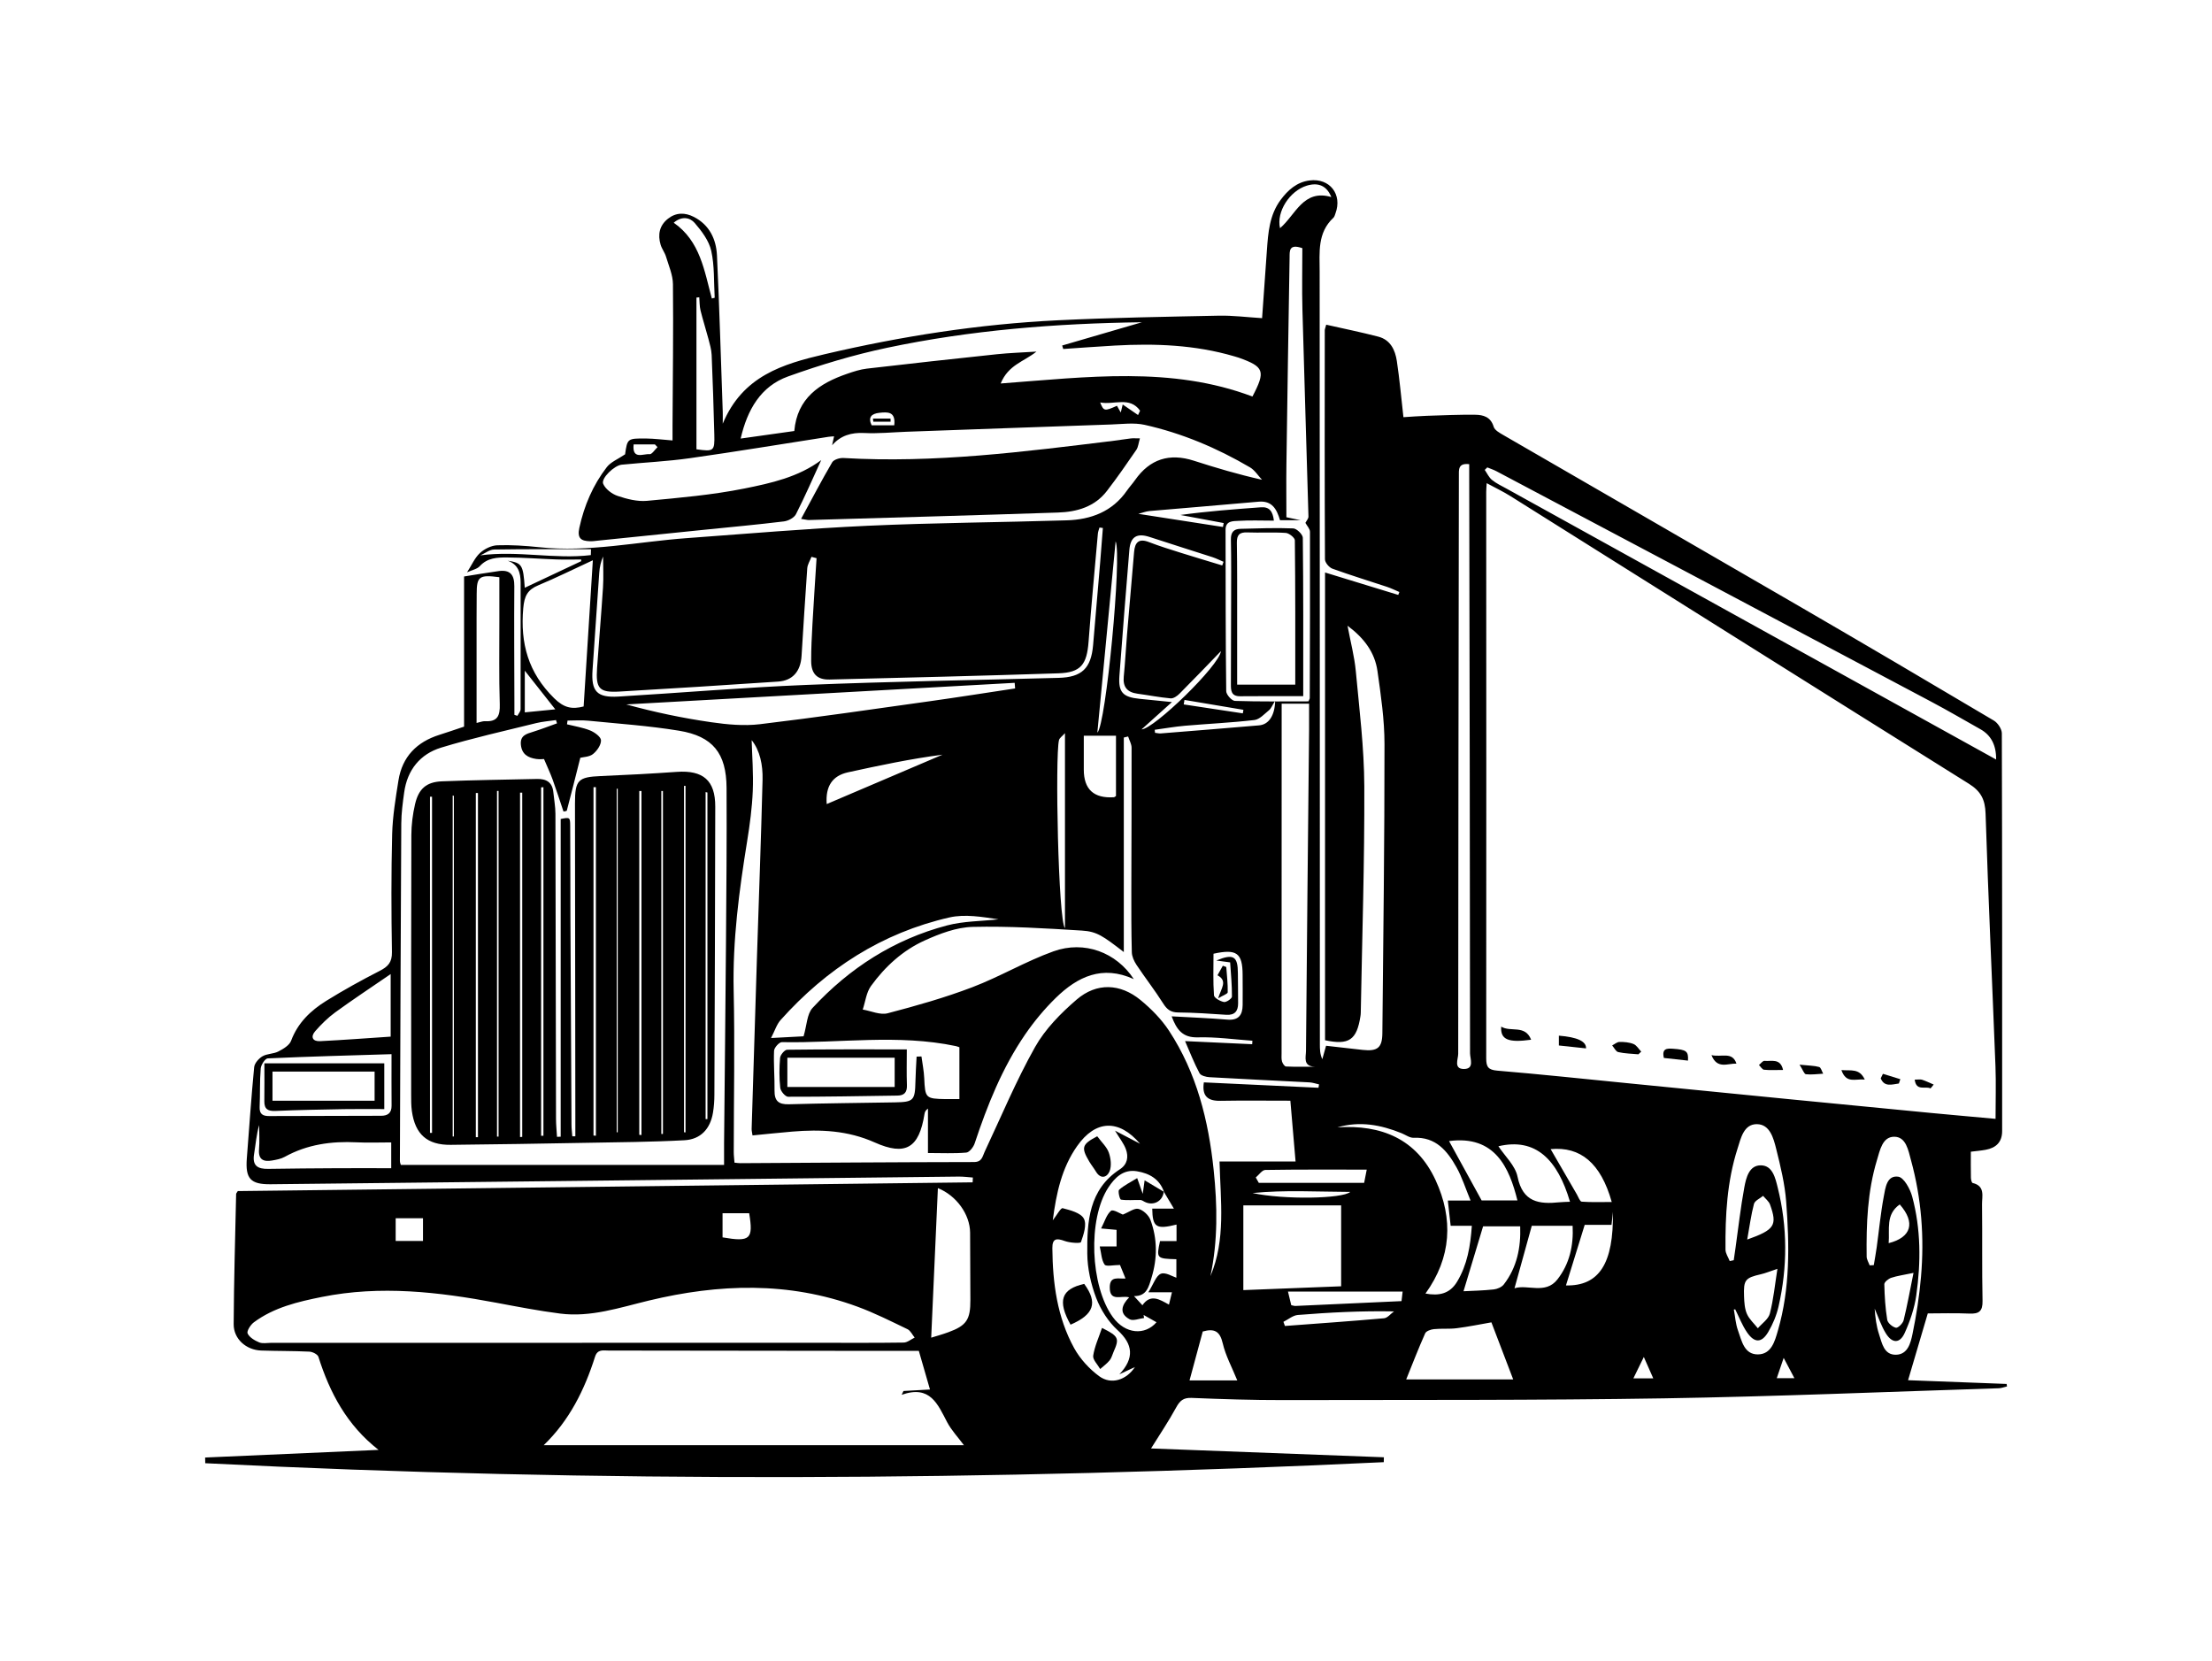 <?xml version="1.0" encoding="UTF-8"?><svg id="a" xmlns="http://www.w3.org/2000/svg" viewBox="0 0 800 600.7"><path d="M297.02,166.33c-3.01,6.56-5.88,13.19-9.15,19.61-.67,1.31-2.8,2.42-4.38,2.61-9.51,1.16-19.05,2.03-28.58,3-12.84,1.31-25.69,2.63-38.53,3.94-1.01,.1-2.03,.27-3.04,.23-3.13-.1-4.65-1.01-3.82-4.83,1.76-8.09,4.93-15.47,9.94-21.97,1.45-1.88,4.03-2.88,6.61-4.63,.82-5.71,.82-5.78,7.61-5.72,3.01,.03,6.01,.43,9.55,.7,0-1.82,0-3.66,0-5.51,.09-17,.32-34,.15-51-.03-3.32-1.52-6.65-2.5-9.93-.45-1.51-1.51-2.83-1.96-4.34-1.08-3.64-.45-6.95,2.66-9.4,2.94-2.32,6.19-2.29,9.39-.64,5.61,2.89,8.05,8.04,8.33,13.9,.89,18.86,1.42,37.73,2.09,56.59,.04,1.08,0,2.17,0,4.27,7.2-17.29,21.69-21.57,36.94-25.14,27.73-6.49,55.76-10.87,84.19-12.25,19.43-.95,38.9-1.27,58.35-1.67,5.03-.1,10.07,.56,15.58,.9,.6-8.38,1.17-16.45,1.74-24.52,.45-6.39,.93-12.77,4.93-18.2,2.67-3.61,5.89-6.49,10.52-7.08,7.28-.93,11.92,5.05,9.34,11.94-.2,.54-.35,1.2-.74,1.56-5.84,5.43-4.98,12.5-4.97,19.45,.06,93.14,.06,186.28,.08,279.42,0,1.73,0,3.47,.88,5.4,.42-1.5,.84-2.99,1.36-4.86,4.36,.5,8.8,1.01,13.24,1.5,5.33,.58,7.07-.75,7.12-6.02,.34-34.86,.79-69.71,.77-104.57,0-8.81-1.3-17.65-2.54-26.4-.95-6.69-4.76-11.89-10.83-16.4,1.12,5.99,2.5,11.14,2.99,16.37,1.29,13.87,3.02,27.77,3.08,41.66,.11,27.29-.79,54.59-1.28,81.89,0,.43-.06,.87-.12,1.3-1.33,8.58-4.14,10.52-12.8,8.68V207.02c9.03,2.77,17.76,5.44,26.48,8.11,.13-.35,.26-.7,.4-1.05-1.48-.63-2.93-1.35-4.45-1.86-6.59-2.19-13.24-4.21-19.77-6.58-1.19-.43-2.68-2.21-2.69-3.38-.14-27.61-.1-55.22-.07-82.82,0-.41,.2-.82,.52-2.03,6.31,1.43,12.62,2.71,18.85,4.33,4.38,1.14,6.1,4.83,6.7,8.83,.99,6.56,1.57,13.19,2.38,20.29,2.8-.17,5.65-.41,8.51-.5,5.8-.19,11.61-.45,17.41-.38,2.94,.03,5.65,.75,6.72,4.35,.37,1.24,2.16,2.22,3.49,2.99,35.5,20.56,71.06,41.02,106.54,61.62,23.7,13.75,47.31,27.65,70.87,41.63,1.41,.84,2.87,3.03,2.88,4.59,.15,47.95,.11,95.9,.11,143.85,0,4.03-2.24,6.08-5.96,6.77-1.69,.31-3.4,.45-5.36,.69,0,3.35-.04,6.38,.03,9.41,.01,.66,.27,1.81,.62,1.9,4.63,1.09,3.36,4.84,3.4,7.75,.14,11.62-.06,23.25,.18,34.87,.08,3.76-1.27,4.77-4.79,4.61-5.19-.24-10.4-.06-15.01-.06-2.47,8.35-4.78,16.17-7.13,24.15,11.44,.43,23.54,.89,35.65,1.35l.12,.91c-.98,.22-1.96,.61-2.95,.65-40.36,1.28-80.72,3-121.1,3.65-45.9,.73-91.83,.54-137.74,.63-11.04,.02-22.08-.34-33.11-.79-2.97-.12-4.24,1.01-5.58,3.47-2.74,5.03-5.97,9.8-9.08,14.81,27.84,1.06,56.02,2.13,84.21,3.19-.01,.59-.02,1.18-.04,1.77-142.08,6.73-284.16,7.51-426.23,.38l-.04-2.06c20.67-.91,41.34-1.82,62.72-2.76-11.44-8.94-17.63-20.62-21.75-33.65-.29-.91-2.12-1.83-3.27-1.88-5.8-.28-11.62-.2-17.43-.4-5.44-.19-9.98-4.18-9.95-9.54,.08-15.69,.55-31.37,.89-47.06,0-.25,.27-.49,.6-1.06,88.47-1.05,177.12-2.11,265.77-3.16,.03-.58,.05-1.16,.08-1.74-1.7-.12-3.41-.36-5.11-.34-46.64,.51-93.28,1.04-139.91,1.57-36.32,.41-72.64,.83-108.97,1.2-7.31,.07-9.16-2.06-8.59-9.39,.86-10.98,1.59-21.98,2.65-32.94,.14-1.43,1.66-3.15,3-3.94,1.68-.98,4-.84,5.75-1.74,1.77-.92,3.99-2.22,4.61-3.88,2.43-6.52,7.11-10.95,12.71-14.43,6.27-3.89,12.75-7.47,19.32-10.83,3-1.54,4.5-3.07,4.44-6.79-.24-14.24-.28-28.48,.08-42.71,.17-6.48,1.26-12.97,2.28-19.39,1.37-8.58,6.62-13.9,14.82-16.48,2.88-.91,5.74-1.9,8.91-2.96v-54.3c4.35-.68,8.43-1.39,12.52-1.95,4.15-.57,5.69,1.36,5.65,5.49-.11,14.09,0,28.19,.03,42.28,0,1.41,0,2.81,0,4.22l1.09,.35c.4-.79,1.15-1.58,1.15-2.38,.05-15.25-.02-30.5,.01-45.75,0-3.62-.85-6.58-4.68-7.97,5.2,.83,5.59,1.45,6.18,9.79,6.86-3.23,13.63-6.41,20.39-9.6l.02-.62c-3.01,0-6.02,.09-9.02-.02-5.94-.21-11.87-.69-17.81-.72-3.52-.02-7.11,.12-9.86,3.16-.96,1.06-2.75,1.36-4.6,2.22,1.73-2.69,2.81-5.27,4.67-6.98,1.62-1.49,4.11-2.72,6.26-2.8,5.06-.18,10.16,.17,15.21,.7,17.96,1.91,35.54-1.99,53.29-3.28,21.85-1.59,43.69-3.48,65.57-4.48,23.94-1.09,47.92-1.22,71.88-1.96,8.77-.27,16.5-3.13,21.78-10.75,.91-1.31,2.01-2.49,2.92-3.79,5.36-7.63,12.43-9.87,21.29-7.02,7.95,2.56,15.96,4.94,24.64,6.89-1.43-1.51-2.61-3.46-4.33-4.48-11.93-7-24.6-12.36-38.11-15.38-3.87-.86-8.1-.27-12.16-.13-24.68,.84-49.35,1.75-74.03,2.63-5.08,.18-10.17,.71-15.22,.45-4.69-.23-8.53,.9-11.63,4.43,.22-1.02,.45-2.04,.71-3.23-.84,.07-1.42,.08-1.98,.17-16.73,2.6-33.43,5.37-50.18,7.74-8.17,1.16-16.44,1.53-24.66,2.35-2.67,.26-7.54,4.94-6.68,6.92,.82,1.9,3.17,3.68,5.23,4.37,3.37,1.13,7.13,2.1,10.6,1.78,11.79-1.1,23.66-2.14,35.25-4.46,9.66-1.94,19.54-4.13,27.78-10.28Zm123.86,264.58l.1,.1c-1.6-4.65-5.25-6.7-9.76-7.46-4.94-.84-8.02,2.3-10.35,5.83-7.54,11.45-6.57,35.62,1.58,46.87,4.55,6.29,11.71,6.68,15.81,1.89-1.54-.87-3.11-1.76-4.67-2.64,.06,.37,.12,.74,.18,1.11-1.77,.2-3.96,1.15-5.24,.45-3.89-2.11-2.89-5.14-.15-7.92-2.87-.82-7.07,1.79-7.02-3.67,.05-4.24,3.16-2.93,5.7-3.15-.84-2.04-1.64-4-2-4.89-2.37,0-5.02,.66-5.57-.14-1.14-1.66-1.18-4.09-1.75-6.55h6.08v-6.01c-1.73-.16-3.16-.28-5.59-.5,1.3-2.5,1.96-5.03,3.59-6.39,.75-.62,3.41,1.06,4.26,1.37,2.24-.89,4.2-2.43,5.67-2.06,1.71,.44,3.71,2.3,4.33,4,2.52,6.84,2.54,13.86,.38,20.9-1.02,3.32-1.73,6.69-6.33,6.64,1.2,1.31,2.1,2.29,3.04,3.31,2.96-4.3,6.31-2.04,9.6-.23,.41-1.7,.78-3.22,1.08-4.46h-8.54c1.9-3.01,2.76-5.98,4.53-6.7,1.66-.67,4.29,1.03,5.61,1.43v-6.69c-7.17-.19-7.28-.31-5.91-6.57h5.97v-5.96c-7.38,1.83-8.67,.99-8.79-5.76h7.84c-1.28-2.14-2.47-4.14-3.67-6.15Zm49.42-242.8h-7.36c-1.21-4.05-2.89-7.13-7.77-6.69-13.14,1.19-26.3,2.23-39.45,3.38-1.24,.11-2.45,.6-4.03,1.01,10.67,1.66,20.64,3.2,30.61,4.75,.09-.47,.18-.95,.26-1.42l-15.65-2.92c9.77-1.34,19.45-2.07,29.13-2.78,3.12-.23,4.29,1.54,4.68,4.83-4.46,0-8.66-.19-12.83,.08-1.93,.12-4.66-.11-4.65,3.23,.04,19.46,0,38.91,.24,58.37,.01,1.24,2.02,3.48,3.15,3.51,8.91,.29,17.84,.16,26.6,.16,.26-.66,.46-.92,.46-1.19,.06-20.04,.13-40.08,.08-60.12,0-1.08-1.07-2.15-1.65-3.23,.38-.77,1.12-1.54,1.1-2.3-.69-24.94-1.51-49.87-2.18-74.81-.2-7.51-.03-15.03-.03-22.23-4.96-1.73-4.57,1.17-4.61,3.36-.42,24.95-.8,49.9-1.15,74.85-.09,6.37-.01,12.74-.01,19.09,1.75,.37,3.4,.71,5.05,1.06Zm251.42,216.48c0-6.8,.2-12.89-.03-18.96-1.18-30.47-2.61-60.93-3.58-91.41-.16-5.1-1.71-8.1-6.03-10.8-55.32-34.58-110.53-69.34-165.79-104.01-2.63-1.65-5.46-2.99-8.61-4.69-.09,1.49-.17,2.33-.17,3.16,.02,68.28,.06,136.56,0,204.83,0,3.07,.69,4.17,4.02,4.45,15.61,1.3,31.19,2.97,46.79,4.51,19.63,1.94,39.25,3.9,58.88,5.82,17.03,1.67,34.06,3.33,51.1,4.96,7.62,.73,15.24,1.39,23.43,2.14Zm-449.56,6.01c-.14-.99-.34-1.7-.32-2.39,.62-20.46,1.24-40.93,1.9-61.39,.69-21.63,1.51-43.25,2.05-64.88,.13-5.33-.95-10.58-3.94-14.29,.16,5.76,.66,12.07,.4,18.35-.25,6.07-1.06,12.15-2.03,18.16-2.9,17.92-5.29,35.83-4.88,54.09,.44,19.46,.04,38.93,.03,58.4,0,1.24,.18,2.48,.27,3.78,.91,.09,1.48,.19,2.04,.19,28.18-.16,56.36-.37,84.55-.41,2.93,0,3.05-1.94,3.88-3.71,5.97-12.68,11.37-25.69,18.23-37.87,3.67-6.52,9.32-12.25,15.06-17.18,7.23-6.2,15.76-5.84,23.09,.18,3.87,3.18,7.55,6.92,10.29,11.08,10.01,15.24,14.29,32.47,16.16,50.38,1.35,12.84,1.55,25.66-1.18,38.39,5.62-13.24,3.66-27.14,3.3-41.46h27.5c-.63-7.32-1.2-14.05-1.88-21.99-8.77,0-17.04-.11-25.3,.04-4.57,.08-6.74-1.68-5.99-6.67,13.81,.65,27.63,1.3,41.46,1.95l.19-1.22c-1.15-.25-2.29-.67-3.46-.73-12.03-.64-24.07-1.18-36.1-1.87-1.28-.07-3.18-.55-3.66-1.45-1.92-3.59-3.4-7.42-5.23-11.6,8.59,.4,16.44,.76,24.28,1.12,.03-.42,.05-.84,.08-1.26-6.58-.46-13.17-1.41-19.73-1.22-5.5,.16-7.66-2.73-9.48-7.6,6.89,.39,13.5,.63,20.09,1.19,4.09,.35,5.55-1.63,5.59-5.28,.04-3.63,0-7.26-.01-10.9-.03-7.9-2.13-9.5-10.53-7.65,0,4.96-.19,10.02,.17,15.04,.07,.94,2.25,2.17,3.61,2.42,.86,.16,2.89-1.25,2.89-1.96,.03-4.15-.39-8.3-.65-12.37-1.98-.27-3.49-.47-5-.67,6.24-2.61,7.79-1.51,7.8,4.63,0,3.63,.1,7.26,.08,10.89-.01,2.78-1.23,4.3-4.28,4.1-5.79-.38-11.6-.8-17.4-.84-2.71-.02-4.06-1.1-5.44-3.29-3.01-4.76-6.5-9.22-9.62-13.91-.88-1.33-1.66-3.01-1.7-4.56-.21-7.53-.19-15.07-.18-22.6,.03-17.12,.12-34.24,.09-51.36,0-1.36-.82-2.72-1.25-4.08-.52,.13-1.04,.26-1.56,.38v77.57c-7.52-5.78-9.68-7.42-15.15-7.76-13.17-.81-26.38-1.65-39.55-1.33-5.83,.14-11.88,2.45-17.32,4.91-7.9,3.56-14.33,9.44-19.41,16.45-1.7,2.34-2.03,5.66-2.99,8.53,3.02,.51,6.31,2.05,9.02,1.34,10.32-2.7,20.63-5.62,30.59-9.41,9.99-3.8,19.31-9.37,29.36-12.98,11.22-4.03,22.77,.4,29.07,10.05-11.43-5.22-20.39-.86-28.2,6.76-4.12,4.02-7.88,8.55-11.14,13.3-8.26,12.05-13.63,25.51-18.21,39.31-.45,1.36-1.91,3.25-3.04,3.35-4.39,.39-8.84,.16-13.86,.16v-16.07c-.99,.69-1.16,1.37-1.27,2.05-1.95,12.13-6.76,15.21-18,10.19-9.71-4.34-19.59-4.78-29.8-3.92-4.74,.4-9.47,.91-14.36,1.38Zm60.14,77.88c-10.34,0-20.31,0-30.29,0-27.31-.03-54.61-.08-81.92-.1-1.93,0-4-.58-4.89,2.25-3.79,11.93-9.23,22.98-18.57,31.98h151.99c-2.19-2.95-4.52-5.4-6.05-8.29-3.42-6.48-6.12-13.61-16.47-9.94l.65-1.38c3.08-.17,6.15-.35,9.59-.54-1.47-5.1-2.82-9.77-4.04-13.99Zm-70.43-67.25c0-3.17-.02-5.46,0-7.74,.23-24.12,.5-48.23,.69-72.35,.14-18.74,.31-37.48,.21-56.22-.06-12.52-4.95-18.69-17.21-20.69-10.85-1.78-21.87-2.53-32.83-3.62-2.47-.25-4.98-.04-7.47-.04l-.2,1.35c2.81,.71,5.74,1.15,8.39,2.23,1.61,.66,3.88,2.3,3.91,3.55,.05,1.68-1.45,3.82-2.9,4.98-1.31,1.05-3.46,1.05-4.59,1.35-1.65,6.56-3.22,12.83-4.87,19.07-.07,.26-.98,.29-1.21,.35-1.35-4-2.56-7.8-3.92-11.54-.83-2.3-1.89-4.51-3.12-7.43-.24,0-1.56,.16-2.83-.03-2.93-.44-5.17-1.66-5.53-5.08-.36-3.42,1.98-3.99,4.42-4.75,2.91-.91,5.76-2.02,8.64-3.05l-.37-1.18c-2.4,.36-4.84,.52-7.18,1.1-11.47,2.84-23.04,5.41-34.33,8.85-7.62,2.32-12.27,8.08-13.39,16.19-.52,3.73-1.03,7.5-1.05,11.26-.23,40.68-.36,81.35-.5,122.03,0,.54,.24,1.09,.33,1.42h116.93Zm-51.39,64.34c28.47,0,56.94,0,85.41,0,10.31,0,20.63,.07,30.94-.08,1.33-.02,2.65-1.17,3.97-1.8-.85-1.03-1.49-2.5-2.58-3.03-5.99-2.88-11.96-5.9-18.19-8.18-24.83-9.11-50.02-8.27-75.35-2.18-10.54,2.53-21,6.12-32.07,4.71-7.74-.99-15.43-2.48-23.11-3.92-20.93-3.92-41.9-6.35-63.08-2.1-8.68,1.74-17.32,3.77-24.61,9.18-1.19,.88-2.65,3.17-2.26,4.02,.66,1.44,2.56,2.56,4.18,3.23,1.25,.52,2.86,.17,4.31,.17,37.48,0,74.95,0,112.43,0ZM384.53,126.2l-.38-1.26c9.62-2.8,19.23-5.61,28.85-8.41-31.08,.41-61.89,2.84-92.2,9.24-12.13,2.56-24.12,6.17-35.79,10.36-9.88,3.55-14.73,12.01-17.14,22.46,6.64-.93,12.89-1.81,19.4-2.73,1.03-11.89,9.08-17.25,19.1-20.69,2.32-.8,4.71-1.59,7.13-1.87,15.68-1.83,31.38-3.55,47.08-5.21,4.49-.47,9.02-.61,14.27-.95-4.55,3.66-10.14,4.74-12.94,11.53,31.36-2.34,61.78-6.33,91.05,4.72,4.85-9.25,4.26-10.76-4.98-14.06-.54-.19-1.11-.33-1.66-.5-14.12-4.14-28.57-4.68-43.13-3.87-6.22,.35-12.44,.82-18.66,1.24Zm337.39,148.44q.12-7.68-5.65-10.93c-5.93-3.33-11.8-6.78-17.81-9.96-52.4-27.81-104.82-55.58-157.24-83.34-1.06-.56-2.21-.93-3.32-1.39l-.92,.9c.85,1.23,1.5,2.71,2.61,3.62,1.55,1.27,3.44,2.14,5.21,3.12,43.09,23.84,86.18,47.67,129.27,71.51,15.81,8.75,31.62,17.5,47.85,26.48Zm-258.39-20.18c0,1.86,0,3.15,0,4.45-.01,40.64-.02,81.27-.03,121.91,0,1.02-.11,2.08,.16,3.03,.2,.71,.92,1.78,1.44,1.81,3.48,.16,6.97,.08,10.45,.08-4.43-.14-3.23-3.53-3.22-5.69,.32-38.75,.73-77.5,1.12-116.24,.03-3.13,0-6.25,0-9.34h-9.93Zm21.51,210.67v-29.25h-35.37v30.64c12.11-.47,23.78-.93,35.37-1.38ZM214.41,202.6c-7.2,3.33-13.38,6.4-19.73,9.05-3.91,1.63-5.04,3.86-5.44,8.3-1.12,12.74,1.83,23.33,11.18,32.54,3.54,3.48,6.41,4.08,10.66,2.98,1.1-17.43,2.19-34.71,3.33-52.86Zm197.94,211.03c-7.68-9.02-16.1-8.73-22.81,.83-5.54,7.89-7.51,16.95-8.79,26.82,1.47-1.87,2.89-4.56,3.57-4.38,2.79,.72,6.54,1.68,7.67,3.77,1.14,2.11-.09,5.78-1.05,8.49-.19,.53-4.04,.28-5.91-.41-2.91-1.07-4.46-.94-4.43,2.6,.11,12.6,1.73,24.97,7.88,36.14,2.15,3.9,5.47,7.53,9.06,10.17,4.38,3.21,9.87,1.34,12.92-3.32-1.88,.88-3.75,1.75-5.63,2.63,5.53-5.86,4.94-10.89-.65-15.98-3.36-3.06-6.1-7.36-7.73-11.63-1.92-5.05-3.18-10.66-3.22-16.04-.1-11.54,.53-23.17,11.79-30.49,2.75-1.79,3.19-4.52,2.16-7.29-.76-2.06-2.23-3.86-3.92-6.68,3.49,1.82,6.3,3.29,9.09,4.75Zm119.01-245.78c-4.12-.48-3.74,2.07-3.74,4.44-.1,69.59-.23,139.19-.24,208.78,0,1.89-1.73,5.45,1.99,5.49,4,.04,2.29-3.69,2.29-5.7-.03-69.45-.17-138.9-.3-208.34,0-1.57,0-3.15,0-4.66Zm-164.23,81.11c-.05-.68-.11-1.36-.16-2.04-46.83,2.6-93.65,5.21-140.48,7.81,10.27,2.82,20.44,4.95,30.7,6.43,5.81,.84,11.86,1.41,17.64,.72,20.55-2.45,41.03-5.45,61.53-8.32,10.27-1.44,20.51-3.07,30.77-4.61Zm-20.15,129.74c-.49-.16-.88-.34-1.29-.42-20.87-4.4-41.94-1.02-62.91-1.43-.97-.02-2.78,2-2.83,3.13-.21,4.77,.24,9.57,.17,14.35-.06,3.74,1.41,5.1,5.2,4.99,12.76-.37,25.53-.47,38.3-.69,6.81-.12,7.31-.67,7.46-7.57,.06-2.99,.27-5.98,.42-8.97,.59-.02,1.17-.04,1.76-.06,.35,2.61,.88,5.22,1,7.84,.33,7.23,.48,7.46,7.8,7.58,1.52,.03,3.05,0,4.92,0v-18.74Zm51.88-187.78l-1.22-.15c-.2,.73-.52,1.45-.58,2.2-1.15,13.01-2.39,26.01-3.36,39.03-.62,8.33-2.81,11.21-10.9,11.48-27.58,.9-55.18,1.58-82.77,2.25-4.5,.11-6.64-2.09-6.66-6.67-.02-4.5,.22-9,.47-13.49,.44-7.91,.98-15.81,1.48-23.72l-1.84-.49c-.53,1.38-1.43,2.74-1.53,4.16-.77,10.57-1.38,21.15-2.06,31.73-.36,5.57-3.26,8.87-8.46,9.22-19.12,1.27-38.25,2.51-57.38,3.61-7.34,.42-8.63-1.06-8.11-8.52,.67-9.7,1.52-19.4,2.14-29.1,.24-3.73,.04-7.48,.04-11.22-.84,1.92-1.25,3.87-1.39,5.84-.84,11.73-1.61,23.47-2.43,35.2-.54,7.72,1.57,10.07,9.37,9.61,22.6-1.35,45.18-3.29,67.8-4.21,30.48-1.24,60.98-1.73,91.47-2.56,8.3-.23,11.66-3.44,12.39-11.8,.88-9.97,1.72-19.95,2.56-29.93,.35-4.15,.65-8.31,.98-12.46Zm-59.66,238.72c-.82,18.26-1.62,36.18-2.42,54.08,1.57-.49,3.93-1.14,6.21-1.97,6.56-2.4,7.99-4.54,7.96-11.67-.03-8.12-.04-16.24-.1-24.36-.06-6.58-4.93-13.39-11.65-16.08Zm200.19,48.54c-4.05,.7-8.28,1.58-12.56,2.12-2.71,.34-5.51,.05-8.23,.33-1.13,.11-2.8,.69-3.17,1.53-2.47,5.53-4.65,11.19-6.86,16.66h38.7c-2.76-7.24-5.49-14.39-7.88-20.63Zm88.16-4.7l-.48,.06c.47,2.53,.63,5.18,1.5,7.58,1.34,3.7,2.19,8.68,7.19,8.65,4.89-.03,6.13-4.77,7.24-8.6,4.44-15.29,4.18-30.97,3-46.6-.49-6.44-2.05-12.84-3.62-19.13-.96-3.84-2.26-8.86-6.94-8.93-4.81-.07-5.85,5.14-7.04,8.86-3.81,11.86-4.46,24.17-4.35,36.52,.01,1.38,.99,2.75,1.53,4.13,.48-.1,.97-.2,1.45-.31,.22-1.5,.43-3,.65-4.5,1.03-7.29,1.84-14.62,3.18-21.85,.64-3.46,1.72-8.02,6.01-7.96,4.23,.06,5.21,4.61,6.07,8.07,3.56,14.3,3.56,28.7,.28,43.04-.73,3.17-2.05,6.34-3.71,9.15-2.38,4.02-4.96,4.06-7.65,.17-1.77-2.56-2.89-5.56-4.3-8.36Zm-95.7-39.34c-1.83-4.42-3.07-8.42-5.07-11.99-3.34-5.97-7.5-11.09-15.48-10.71-1.44,.07-2.94-1.06-4.41-1.66-7.49-3.03-15.12-4.47-23.19-2.11,15.87-1.06,28.59,4.19,35.48,19.05,6.5,14.04,5.77,27.99-3.64,41.05,4.85,.9,8.77,.13,11.43-4.28,3.69-6.12,4.83-12.85,5.34-20.23h-7.66c-.36-3.17-.67-5.96-1.02-9.12h8.23Zm144.33,23.43c.5-.03,1-.05,1.5-.08,.35-2.14,.75-4.27,1.05-6.42,.85-6.15,1.42-12.35,2.57-18.43,.58-3.08,1.07-7.74,5.25-7.13,2.02,.3,4.26,4.39,5.01,7.15,3.18,11.77,3.18,23.83,1.48,35.8-.66,4.63-2.24,9.26-4.17,13.54-1.75,3.88-4.52,3.87-6.81,.19-1.72-2.76-2.73-5.96-4.06-8.96,.21,3.14,.61,6.31,1.59,9.28,1.05,3.18,1.74,7.46,6.11,7.38,4.3-.08,5.32-4.3,5.99-7.54,1.4-6.78,2.46-13.67,3.06-20.57,1.24-14.25,.19-28.38-3.61-42.22-.98-3.57-1.76-8.5-6.08-8.5-4.28,0-5.17,4.94-6.24,8.47-3.44,11.37-3.87,23.1-3.72,34.87,.01,1.06,.71,2.12,1.09,3.17ZM172.36,261.43c1.39-.31,2.23-.69,3.05-.64,4.49,.27,5.47-1.94,5.34-6.11-.32-9.99-.13-20-.15-30,0-5.34,0-10.67,0-15.95-7.31-.98-8.21-.26-8.2,6.09,0,2.9-.04,5.8-.04,8.7,0,12.45,0,24.9,0,37.91Zm-31.06,90.8c-7.31,5.01-13.79,9.29-20.07,13.86-2.66,1.94-5.07,4.33-7.25,6.82-1.72,1.98-.97,3.73,1.76,3.59,8.46-.42,16.91-1.07,25.55-1.64v-22.63Zm.18,60.88c-4.39,0-8.44,.17-12.46-.03-9.15-.46-17.9,.74-26.05,5.25-1.35,.75-3.01,1.05-4.56,1.32-3.09,.53-5.04-.28-4.73-4.04,.24-2.91,.05-5.85,.05-8.77-1.01,3.47-1.26,7.01-1.84,10.5-.71,4.24,1.36,5.41,5.11,5.34,8.27-.14,16.54-.19,24.82-.24,6.49-.04,12.97,0,19.67,0v-9.32Zm149.15-38.39c1.18-3.95,1.2-8.04,3.25-10.25,13.37-14.43,29.5-24.78,48.61-29.82,5.99-1.58,12.41-1.52,18.64-2.21-5.93-.87-12.14-1.97-17.8-.67-24.35,5.57-44.45,18.56-61.02,37.09-1.41,1.57-2.06,3.82-3.45,6.5,5.15-.27,9.14-.48,11.77-.62Zm257.12,91.14c4.63-1.53,11.17,2.34,15.5-3.19,4.38-5.59,5.88-12.23,5.51-19.41h-14.77c-2.13,7.7-4.14,14.97-6.25,22.6Zm-11.37-22.4c-2.48,8.24-4.81,15.97-7.08,23.47,3.1-.16,7.01-.23,10.89-.65,1.3-.14,2.92-.82,3.68-1.81,4.79-6.2,6.19-13.36,5.93-21.02h-13.43Zm31.43-8.89c-4.47-15.18-12.35-23.27-25.89-20.07,2.34,3.57,6.11,6.99,6.92,11.02,1.88,9.25,7.8,10,15.18,9.24,1.14-.12,2.29-.12,3.79-.19Zm-426.2-53.37c-15.3,.47-30.05,.85-44.79,1.53-.94,.04-2.42,2.32-2.53,3.65-.38,4.62-.19,9.29-.39,13.93-.11,2.59,1.19,3.28,3.44,3.27,13.5-.05,27.01-.06,40.51-.1,2.41,0,3.8-1.03,3.77-3.67-.06-5.8-.02-11.59-.02-18.61Zm407.19,52.9c-2.94-11.84-8.1-23.68-24.73-21.47,3.7,6.73,7.56,13.77,11.79,21.47h12.94ZM251.89,162.47c6.3,.88,6.61,.67,6.45-5.39-.25-9.58-.55-19.16-.96-28.73-.09-1.98-.68-3.95-1.19-5.89-.9-3.42-2-6.79-2.84-10.22-.37-1.52-.31-3.15-.45-4.74l-1.02,.11v54.85Zm140.08,103.58c0,4.24,0,8.25,0,12.26q0,10.69,10.87,9.98c.25-.02,.48-.26,.77-.44v-21.8h-11.63Zm50.07-61.59l.47-1.31c-1.33-.56-2.63-1.22-3.99-1.67-7.56-2.45-15.15-4.8-22.7-7.29-4.59-1.52-6.97-.15-7.37,4.64-1.25,15.17-2.48,30.35-3.6,45.54-.44,5.97,1.24,7.73,7.28,8.33,3.54,.35,7.07,.71,11.72,1.18-4.1,3.69-7.44,6.69-10.99,9.88,4.47-.14,28.17-23.1,28.71-28.3-5.33,5.5-10.11,10.51-15.01,15.41-.83,.83-2.17,1.76-3.19,1.67-4.01-.36-7.98-1.15-11.98-1.69-3.66-.49-5.34-2.37-4.97-6.17,.5-5.05,.76-10.12,1.18-15.18,.83-9.97,1.71-19.93,2.56-29.9,.3-3.48,1.68-5.01,5.39-3.57,3.77,1.46,7.65,2.65,11.51,3.87,4.97,1.57,9.97,3.04,14.95,4.56Zm131.09,238.46c-2.4,7.74-4.61,14.9-6.78,21.91,11.93,.26,17.31-7.84,16.97-26.6-.16,1.52-.3,2.92-.49,4.69h-9.69Zm-274.14-152.16c14.14-6.03,28.01-11.94,41.89-17.86-11.63,1.51-22.92,3.92-34.2,6.38q-8.43,1.84-7.69,11.47Zm261.82,124.78c3.11,5.37,6.29,10.88,9.49,16.38,.54,.93,1.1,2.57,1.74,2.62,3.57,.26,7.17,.12,10.87,.12-3.97-14.15-11.37-20.13-22.1-19.12Zm-125.82,65.95c-1.61,5.97-3.2,11.84-4.78,17.69h17.27c-1.89-4.67-4.22-8.92-5.27-13.45-1-4.31-2.97-5.44-7.22-4.24Zm72.27-14.45h-41.45c.54,2.26,.87,3.62,1.19,4.93,.67,.13,1.09,.3,1.51,.28,12.71-.57,25.42-1.16,38.37-1.75,.15-1.28,.29-2.52,.4-3.46Zm-122.1-201.92c-1,1.12-1.96,1.72-2.16,2.51-1.45,5.78-.28,65.33,2.16,67.99v-70.5Zm257.67,193.71c-2.72,.9-4.31,1.57-5.96,1.95-5.69,1.31-6.34,2.01-6.11,8.03,.08,2.14,.21,4.43,1.05,6.34,.85,1.93,2.59,3.46,3.94,5.17,1.5-1.76,3.83-3.3,4.34-5.32,1.32-5.11,1.83-10.43,2.74-16.18Zm-188.66-33.03c.36,.64,.72,1.29,1.09,1.93h38.1c.16-.81,.45-2.28,.94-4.78-12.65,0-24.67-.08-36.69,.12-1.16,.02-2.29,1.77-3.44,2.72Zm237.88,34.49c-3.62,.77-5.93,1.06-8.09,1.79-1.01,.34-2.48,1.54-2.47,2.32,.09,4.3,.36,8.62,1.05,12.85,.19,1.17,1.89,2.6,3.14,2.88,.72,.17,2.51-1.57,2.79-2.7,1.33-5.4,2.31-10.89,3.58-17.16Zm-295.18-195.36c3.1-2.65,8.93-63.95,6.61-69.19-2.17,22.67-4.33,45.35-6.61,69.19Zm67.3,213.06c.18,.5,.36,1,.54,1.5,11.95-.9,23.91-1.73,35.85-2.79,1.26-.11,2.4-1.62,3.6-2.48-11.98-.23-23.38,.38-34.76,1.29-1.8,.14-3.49,1.62-5.23,2.48ZM257.44,107.94l1.04-.27c-.34-5.67-.03-11.5-1.25-16.97-.82-3.65-3.45-7.14-5.99-10.08-1.67-1.93-4.62-2.63-7.58-.08,9.62,6.69,11.05,17.38,13.79,27.41Zm374.46,340.3c9.97-3.55,10.94-5.15,8.26-12.65-.43-1.2-1.66-2.11-2.51-3.15-1.14,.95-2.98,1.72-3.3,2.9-1.06,3.97-1.58,8.09-2.45,12.91Zm-360.95-9.51h-9.63v8.72c10.02,1.73,11.18,.68,9.63-8.72ZM481.49,71.26c-1.62-4.01-4.62-5.42-8.85-4.13-6.24,1.9-11.08,9.47-9.7,15.38,5.62-4.76,8.38-14.24,18.55-11.25ZM152.98,448.74v-8.21h-9.88v8.21h9.88Zm264.64-184.85l.11,1.1c.71,.08,1.42,.28,2.12,.22,11.84-.95,23.68-1.89,35.52-2.91,3.41-.29,5.67-3.39,5.81-8.88-1.12,1.76-1.48,2.79-2.2,3.38-1.67,1.35-3.42,3.35-5.32,3.57-8.34,.97-16.74,1.35-25.11,2.07-3.66,.32-7.29,.96-10.93,1.46Zm-216.79-7.38c-4.02-5.09-7.32-9.28-11.03-13.98v15.07c3.51-.35,6.76-.67,11.03-1.09Zm482.23,193.03c8.24-2.07,9.77-7.47,4.01-14-5.2,3.64-3.59,9-4.01,14Zm-230.05-18.12c11.28,2.46,32.58,2.08,35.33-.41-12.07-.05-23.72-.76-35.33,.41ZM213.68,200.73l.06-2.12c-11.67,0-23.34-.09-35.01,.1-1.67,.03-3.33,1.37-4.99,2.11,13.57-1.8,26.86,1.49,39.95-.09Zm15.48-40.02c-.61,5.69,3.57,3.28,5.76,3.53,.85,.1,1.91-1.64,2.88-2.55l-.95-.99h-7.7Zm182.43-10.63c.25-.53,.49-1.05,.74-1.58-3.79-5.26-9.4-2-14.44-2.97,1.28,3.19,1.57,3.23,6.08,1.2l1.37,2.44c.25-1.05,.47-1.92,.7-2.9,2.02,1.39,3.78,2.6,5.55,3.81Zm37.89,107.88c.07-.43,.15-.85,.22-1.28-7.11-1.19-14.21-2.39-21.32-3.58l-.27,1.63c7.12,1.08,14.25,2.15,21.37,3.23Zm141.25,240.48h7.2c-1.18-2.66-2.2-4.98-3.42-7.74-1.38,2.82-2.55,5.22-3.78,7.74ZM323.42,153.79c.58-5.07-2.43-4.83-5.4-4.51-2.87,.31-4.16,1.63-2.78,4.51h8.18Zm325.55,344.58c-1.32-2.51-2.46-4.67-3.88-7.34-.96,2.82-1.69,4.96-2.5,7.34h6.37Z"/><path d="M289.72,187.64c3.9-7.19,7.41-13.92,11.24-20.45,.59-1,2.72-1.65,4.08-1.57,32.9,1.94,65.4-2.27,97.92-6.25,2.01-.25,4-.6,6.01-.83,.85-.1,1.72-.02,3.3-.02-.51,1.68-.6,3.12-1.3,4.15-3.44,5.02-6.91,10.02-10.62,14.84-4.43,5.77-10.87,7.61-17.71,7.83-30.02,1-60.05,1.83-90.07,2.71-.53,.02-1.06-.15-2.85-.41Z"/><path d="M542.93,371.24c3.39,2.12,8.66-.83,10.82,4.74-8.27,1.14-11.14-.02-10.82-4.74Z"/><path d="M592.55,381.25c-2.44-.23-4.92-.26-7.29-.8-.87-.19-1.47-1.57-2.2-2.41,.88-.45,1.76-1.25,2.64-1.26,1.71-.02,3.54,.12,5.09,.75,1.11,.45,1.86,1.8,2.78,2.75-.34,.32-.68,.64-1.02,.97Z"/><path d="M563.79,378.06v-3.55q10.03,.8,9.82,4.6c-3.12-.33-6.24-.66-9.82-1.05Z"/><path d="M610.49,383.53c-2.93-.32-5.84-.64-8.73-.96-.82-3.49,1.16-3.48,3.31-3.33,4.84,.34,5.61,.87,5.41,4.28Z"/><path d="M628.01,384.62c-3.08-.15-6.97,2.18-9.03-3.07,3.73,.84,7.53-1.41,9.03,3.07Z"/><path d="M644.86,386.91c-2.64,0-4.77,.14-6.87-.08-.67-.07-1.23-1.11-1.84-1.71,.67-.53,1.39-1.56,1.99-1.5,2.39,.26,5.77-1.12,6.73,3.29Z"/><path d="M650.83,385c3.44,.36,5.34,.34,7.09,.84,.66,.19,.98,1.58,1.46,2.42-2.08,.11-4.19,.43-6.24,.2-.64-.07-1.13-1.61-2.31-3.47Z"/><path d="M665.97,386.96c3.57,.27,6.52-.69,8.45,3.42-3.44-.33-6.69,1.59-8.45-3.42Z"/><path d="M680.98,388.31c2.1,.65,4.2,1.29,6.3,1.94l-.53,1.56c-2.49,.32-5.23,1.4-6.56-1.87,.26-.54,.53-1.08,.79-1.62Z"/><path d="M692.49,390.41c1.3,0,2.05-.17,2.67,.04,1.43,.48,2.79,1.15,4.18,1.74-.41,.48-1.07,1.44-1.21,1.37-1.8-.89-5.11,1.14-5.65-3.14Z"/><path d="M440.57,360.98c1.09-3.64,3.55-6.24-.25-8.31l1.94-3.45,1.24,.47c.22,3.04,.59,6.08,.52,9.12-.01,.6-1.75,1.15-3.45,2.18Z"/><path d="M202.78,411.04v-114.88c3.27-.66,3.42-.66,3.44,2.43,.09,10.89,.03,21.79,.08,32.68,.11,25.14,.25,50.27,.39,75.41,0,1.41,.19,2.81,.29,4.22h1.1c0-2.08,0-4.14,0-6.2-.05-38.07-.1-76.14-.13-114.2,0-8.48,1.12-9.52,9.42-9.87,9.14-.38,18.28-.87,27.4-1.51,9.53-.67,13.93,3.08,13.91,12.55-.05,34.73-.18,69.45-.31,104.18,0,2.17-.16,4.36-.51,6.5-.96,5.82-4.43,9.67-10.35,9.98-11.88,.64-23.8,.71-35.7,.93-16.27,.3-32.54,.57-48.81,.73-8.48,.09-12.85-3.77-14.04-12.19-.28-2-.26-4.06-.26-6.09,0-31.24-.04-62.48,.07-93.72,.01-3.74,.5-7.55,1.34-11.19,1.3-5.59,4.11-8.03,9.7-8.26,11.47-.47,22.95-.59,34.42-.86,3.32-.08,5.54,1.18,5.89,4.78,.25,2.59,.75,5.18,.76,7.77,.1,36.76,.13,73.52,.21,110.27,0,2.2,.23,4.39,.36,6.59,.44-.02,.89-.04,1.33-.05Zm28.42-.67l.8,.07v-124.41h-.8v124.34Zm-16.55,.26l.87,.06v-126.03h-.87v125.97Zm-34.9,.37h.56v-124.98h-.56v124.98Zm-6.89-124.23h-.77v124.46h.77v-124.46Zm15.22,124.4l.79-.06v-124.48h-.79v124.54Zm-31.83-123.06h-.74v121.56h.74v-121.56Zm83.51-2.07h-.58v124c.19,0,.39,0,.58,0v-124Zm-43.22-1.38l-.84,.07v125.97h.84v-126.04Zm50.84,124.78l.55,.04v-125.3h-.55v125.26Zm-23.97-124.23h-.37v124.25h.37v-124.25Zm-59.26,2.57l-.43-.13v123.31h.43v-123.18Zm91.7-1.19l-.66-.16v118.24h.66v-118.08Z"/><path d="M387.18,479.02c-4.81-8.64-3.39-12.88,4.94-14.75,4.98,6.82,3.55,11.07-4.94,14.75Z"/><path d="M396.83,410.9c1.61,2.17,3.46,3.85,4.19,5.91,.73,2.07,1.05,4.83,.26,6.76-.89,2.19-3.19,2.98-4.93,.08-.74-1.24-1.66-2.37-2.4-3.61-3.03-5.11-2.65-6.25,2.87-9.15Z"/><path d="M398.55,480.19c6.06,3.03,6.35,3.77,4.2,8.63-.46,1.05-.74,2.25-1.44,3.11-.97,1.18-2.26,2.1-3.41,3.13-.91-1.62-2.75-3.39-2.53-4.84,.52-3.38,2.03-6.61,3.18-10.02Z"/><path d="M327.96,379.47c0,4.51-.12,8.71,.04,12.9,.1,2.59-.91,3.78-3.44,3.81-13.18,.18-26.36,.45-39.53,.42-1,0-2.71-2-2.84-3.22-.4-3.58-.37-7.24-.06-10.84,.09-1.09,1.65-2.93,2.55-2.94,14.16-.19,28.32-.13,43.28-.13Zm-4.39,13.6v-10.59h-38.81v10.59h38.81Z"/><path d="M420.89,430.91c-.35,3.49-3.79,5.3-6.94,3.67-.5-.26-1.02-.64-1.54-.65-2.34-.05-4.72,.22-7.01-.13-.43-.07-1.16-3.11-.66-3.56,1.82-1.62,4.1-2.72,6.54-4.22,.83,2.34,1.22,3.45,2.01,5.69,.29-2.06,.41-2.95,.68-4.89,2.57,1.53,4.79,2.86,7.02,4.18,0,0-.09-.1-.09-.1Z"/><path d="M471.33,251.74c-8.03,0-15.42-.05-22.81,.03-3.2,.03-3.37-1.95-3.35-4.33,.05-9.88,.07-19.75,.08-29.63,0-7.55,.08-15.11-.08-22.66-.06-2.62,.98-3.86,3.42-3.92,6.38-.16,12.78-.41,19.15-.15,1.24,.05,3.42,2.19,3.44,3.38,.22,18.72,.15,37.44,.15,57.28Zm-23.89-4.17h21.01c0-17.71,.05-34.95-.15-52.19-.01-.94-2.09-2.59-3.28-2.67-4.62-.31-9.28,0-13.92-.18-2.85-.11-3.81,.91-3.77,3.75,.15,8.99,.09,17.99,.1,26.99,0,8.09,0,16.19,0,24.3Z"/><path d="M138.98,384.51v16.55c-5.08,0-9.82-.07-14.56,.02-8.26,.15-16.52,.29-24.77,.65-2.74,.12-4.09-.63-4.05-3.52,.07-4.45,.02-8.89,.02-13.69h43.36Zm-40.43,13.52h36.93v-10.54h-36.93v10.54Z"/><path d="M315.72,151.37h6.35c.01,.38,.02,.75,.03,1.13h-6.25l-.13-1.13Z"/></svg>